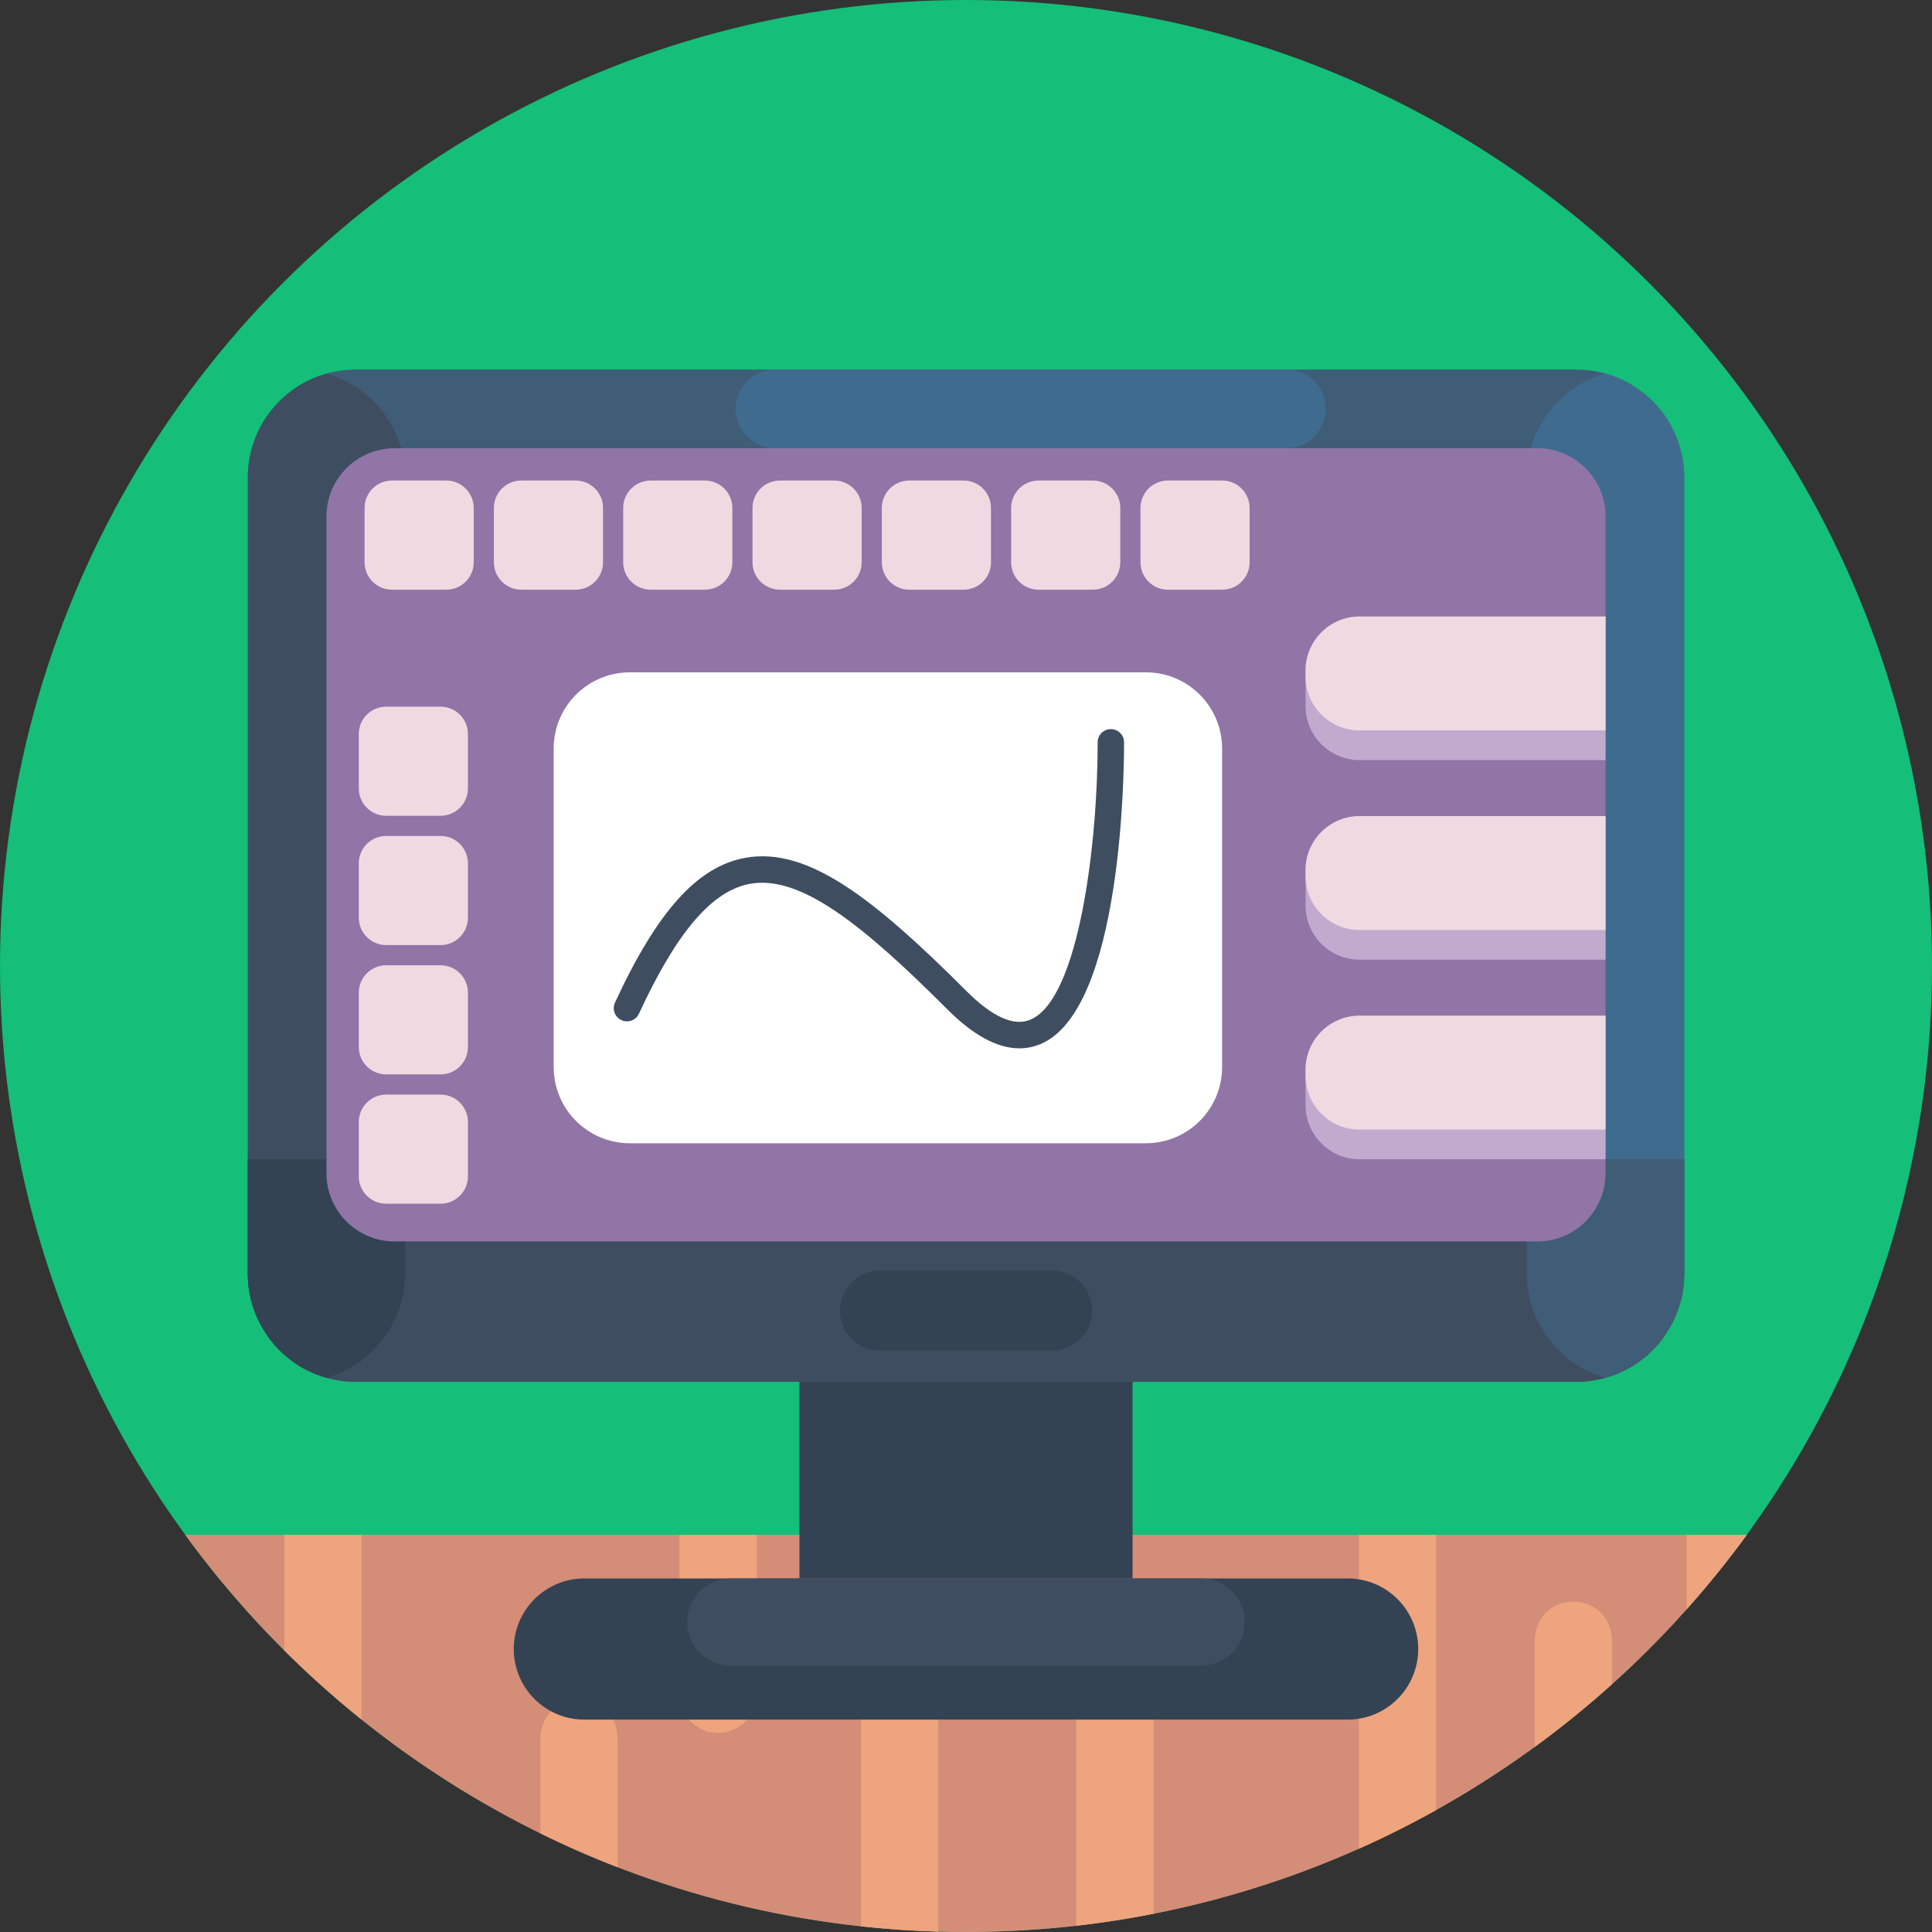 <svg id="_x35_0" enable-background="new 0 0 512 512" height="512" viewBox="0 0 512 512" width="512" xmlns="http://www.w3.org/2000/svg"><rect x="0" y="0" width="512" height="512" fill="#333333" stroke="none"/><g><g><circle cx="256" cy="256" fill="#15be79" r="256"/></g><g><g><path d="m462.93 406.75c-46.56 63.8-121.91 105.25-206.93 105.25s-160.37-41.45-206.93-105.25z" fill="#d48d77"/><g fill="#eea47d"><path d="m380.58 406.75v72.95c-6.668 3.708-13.507 7.145-20.48 10.25v-83.2z"/><path d="m462.92 406.75c-4.978 6.838-10.303 13.422-15.94 19.73v-19.73z"/><path d="m200.532 406.75v42.24c0 5.66-4.59 10.25-10.25 10.25-5.65 0-10.24-4.59-10.24-10.25v-42.24z"/><path d="m305.71 437.94v69.23c-6.74 1.33-13.57 2.39-20.49 3.17v-72.4c0-5.65 4.59-10.24 10.24-10.24 5.656.004 10.249 4.576 10.25 10.24z"/><path d="m427.21 434.63v11.68c-6.53 5.9-13.37 11.45-20.49 16.63v-28.31c.528-13.576 19.964-13.571 20.49 0z"/><path d="m248.63 406.75v105.14c-6.849-.186-13.674-.653-20.48-1.39v-103.75z"/><path d="m163.68 460.62v34.23c-6.98-2.7-13.81-5.7-20.48-8.98v-25.25c.518-13.58 19.966-13.573 20.48 0z"/><path d="m95.83 407.27v48.44c-7.145-5.736-13.984-11.856-20.48-18.32v-30.12c0-.17 0-.35.01-.52h20.46c.01.18.01.35.01.52z"/></g></g></g><g><path d="m282.896 330.024h-53.792c-9.524 0-17.245 7.721-17.245 17.245v71.037h88.281v-71.037c.001-9.525-7.72-17.245-17.244-17.245z" fill="#334353"/><path d="m357.139 418.305h-202.278c-10.329 0-18.702 8.373-18.702 18.703 0 10.329 8.373 18.703 18.702 18.703h202.279c10.329 0 18.703-8.373 18.703-18.703-.001-10.33-8.374-18.703-18.704-18.703z" fill="#334353"/><path d="m318.361 418.305h-124.722c-6.369 0-11.532 5.163-11.532 11.532 0 6.369 5.163 11.532 11.532 11.532h124.722c6.369 0 11.532-5.163 11.532-11.532-.001-6.369-5.163-11.532-11.532-11.532z" fill="#3e4e60"/><path d="m446.321 126.531v211.03c0 5.754-1.71 11.132-4.665 15.629-3.707 5.754-9.421 10.043-16.173 11.923-2.462.713-5.093 1.089-7.75 1.089h-323.465c-2.709 0-5.287-.376-7.75-1.089-6.752-1.879-12.467-6.169-16.173-11.923-2.955-4.497-4.665-9.875-4.665-15.629v-211.03c0-2.657.376-5.287 1.075-7.75 2.67-9.551 10.173-17.093 19.763-19.763 2.462-.7 5.093-1.076 7.75-1.076h323.465c2.709 0 5.287.376 7.75 1.076 9.551 2.67 17.093 10.173 19.763 19.763.699 2.462 1.075 5.093 1.075 7.75z" fill="#3f5d77"/><path d="m107.37 126.531v211.03c0 5.754-1.711 11.132-4.678 15.629-3.706 5.754-9.421 10.043-16.173 11.923-6.752-1.879-12.467-6.169-16.173-11.923-2.955-4.497-4.665-9.875-4.665-15.629v-211.03c0-13.089 8.786-24.13 20.838-27.513 12.051 3.383 20.851 14.424 20.851 27.513z" fill="#3e4e60"/><path d="m446.321 126.531v211.03c0 5.754-1.71 11.132-4.665 15.629-3.707 5.754-9.421 10.043-16.173 11.923-6.752-1.879-12.467-6.169-16.173-11.923-2.968-4.497-4.678-9.875-4.678-15.629v-211.03c0-13.128 8.838-24.169 20.852-27.513 11.999 3.344 20.837 14.385 20.837 27.513z" fill="#3f6c8e"/><path d="m446.321 307.21v30.351c0 5.754-1.71 11.132-4.665 15.629-3.707 5.754-9.421 10.043-16.173 11.923-2.462.713-5.093 1.089-7.75 1.089h-323.465c-2.709 0-5.287-.376-7.75-1.089-6.752-1.879-12.467-6.169-16.173-11.923-2.955-4.497-4.665-9.875-4.665-15.629v-30.351z" fill="#3e4e60"/><path d="m107.37 307.21v30.351c0 5.754-1.711 11.132-4.678 15.629-3.706 5.754-9.421 10.043-16.173 11.923-6.752-1.879-12.467-6.169-16.173-11.923-2.955-4.497-4.665-9.875-4.665-15.629v-30.351z" fill="#334353"/><path d="m446.321 307.21v30.351c0 5.754-1.71 11.132-4.665 15.629-3.707 5.754-9.421 10.043-16.173 11.923-6.752-1.879-12.467-6.169-16.173-11.923-2.968-4.497-4.678-9.875-4.678-15.629v-30.351z" fill="#3f5d77"/><path d="m278.767 336.705h-45.534c-5.866 0-10.622 4.755-10.622 10.622 0 5.866 4.755 10.622 10.622 10.622h45.534c5.866 0 10.622-4.755 10.622-10.622 0-5.866-4.756-10.622-10.622-10.622z" fill="#334353"/><path d="m340.881 118.788h-135.473c-5.756 0-10.423-4.666-10.423-10.423 0-5.756 4.666-10.423 10.423-10.423h135.473c5.756 0 10.423 4.666 10.423 10.423 0 5.756-4.666 10.423-10.423 10.423z" fill="#3f6c8e"/><g><path d="m407.423 328.995h-302.846c-9.97 0-18.053-8.083-18.053-18.053v-174.102c0-9.97 8.083-18.053 18.053-18.053h302.845c9.97 0 18.053 8.083 18.053 18.053v174.102c0 9.97-8.082 18.053-18.052 18.053z" fill="#9175a7"/><g><path d="m303.676 302.975h-136.754c-11.151 0-20.191-9.04-20.191-20.191v-84.417c0-11.151 9.04-20.191 20.191-20.191h136.754c11.151 0 20.191 9.04 20.191 20.191v84.417c0 11.151-9.04 20.191-20.191 20.191z" fill="#fff"/><g><path d="m425.48 216.28v38.04h-65.17c-7.91 0-14.32-6.41-14.32-14.32v-9.4c0-7.91 6.41-14.32 14.32-14.32z" fill="#c2aacf"/><path d="m425.48 216.28v30.18h-65.17c-7.91 0-14.32-6.41-14.32-14.32v-1.54c0-7.91 6.41-14.32 14.32-14.32z" fill="#f0dae2"/></g><g><path d="m425.48 163.39v38.04h-65.17c-7.91 0-14.32-6.41-14.32-14.32v-9.39c0-7.92 6.41-14.33 14.32-14.33z" fill="#c2aacf"/><path d="m425.48 163.39v30.18h-65.17c-7.91 0-14.32-6.41-14.32-14.32v-1.53c0-7.92 6.41-14.33 14.32-14.33z" fill="#f0dae2"/></g><g><path d="m425.48 269.17v38.04h-65.17c-7.91 0-14.32-6.41-14.32-14.33v-9.39c0-7.91 6.41-14.32 14.32-14.32z" fill="#c2aacf"/><path d="m425.48 269.17v30.18h-65.17c-7.91 0-14.32-6.41-14.32-14.32v-1.54c0-7.91 6.41-14.32 14.32-14.32z" fill="#f0dae2"/></g><g fill="#f0dae2"><g><path d="m116.744 187.268h-14.398c-4.011 0-7.262 3.251-7.262 7.262v14.398c0 4.011 3.251 7.262 7.262 7.262h14.398c4.011 0 7.262-3.251 7.262-7.262v-14.398c0-4.011-3.251-7.262-7.262-7.262z"/><path d="m116.744 290.078h-14.398c-4.011 0-7.262 3.251-7.262 7.262v14.398c0 4.011 3.251 7.262 7.262 7.262h14.398c4.011 0 7.262-3.251 7.262-7.262v-14.398c0-4.01-3.251-7.262-7.262-7.262z"/><path d="m116.744 221.538h-14.398c-4.011 0-7.262 3.251-7.262 7.262v14.398c0 4.011 3.251 7.262 7.262 7.262h14.398c4.011 0 7.262-3.251 7.262-7.262v-14.398c0-4.011-3.251-7.262-7.262-7.262z"/><path d="m116.744 255.808h-14.398c-4.011 0-7.262 3.251-7.262 7.262v14.398c0 4.011 3.251 7.262 7.262 7.262h14.398c4.011 0 7.262-3.251 7.262-7.262v-14.398c0-4.011-3.251-7.262-7.262-7.262z"/></g><g><path d="m96.616 134.611v14.398c0 4.011 3.251 7.262 7.262 7.262h14.398c4.011 0 7.262-3.251 7.262-7.262v-14.398c0-4.011-3.251-7.262-7.262-7.262h-14.398c-4.011 0-7.262 3.251-7.262 7.262z"/><path d="m199.426 134.611v14.398c0 4.011 3.251 7.262 7.262 7.262h14.398c4.011 0 7.262-3.251 7.262-7.262v-14.398c0-4.011-3.251-7.262-7.262-7.262h-14.398c-4.01 0-7.262 3.251-7.262 7.262z"/><path d="m130.886 134.611v14.398c0 4.011 3.251 7.262 7.262 7.262h14.398c4.011 0 7.262-3.251 7.262-7.262v-14.398c0-4.011-3.251-7.262-7.262-7.262h-14.398c-4.011 0-7.262 3.251-7.262 7.262z"/><path d="m165.156 134.611v14.398c0 4.011 3.251 7.262 7.262 7.262h14.398c4.011 0 7.262-3.251 7.262-7.262v-14.398c0-4.011-3.251-7.262-7.262-7.262h-14.398c-4.011 0-7.262 3.251-7.262 7.262z"/><path d="m233.696 134.611v14.398c0 4.011 3.251 7.262 7.262 7.262h14.398c4.011 0 7.262-3.251 7.262-7.262v-14.398c0-4.011-3.251-7.262-7.262-7.262h-14.398c-4.01 0-7.262 3.251-7.262 7.262z"/><path d="m267.966 134.611v14.398c0 4.011 3.251 7.262 7.262 7.262h14.398c4.011 0 7.262-3.251 7.262-7.262v-14.398c0-4.011-3.251-7.262-7.262-7.262h-14.398c-4.01 0-7.262 3.251-7.262 7.262z"/><path d="m302.237 134.611v14.398c0 4.011 3.251 7.262 7.262 7.262h14.398c4.011 0 7.262-3.251 7.262-7.262v-14.398c0-4.011-3.251-7.262-7.262-7.262h-14.398c-4.011 0-7.262 3.251-7.262 7.262z"/></g></g></g><g><path d="m270.15 277.821c-5.814 0-12.179-3.427-18.996-10.243-22.371-22.369-38.924-35.756-52.336-33.366-10.094 1.798-19.463 12.737-29.485 34.426-.811 1.755-2.89 2.521-4.646 1.709-1.754-.811-2.52-2.89-1.709-4.645 11.218-24.279 21.893-36.116 34.612-38.382 16.473-2.933 33.929 10.725 58.514 35.309 6.865 6.865 12.56 9.43 16.926 7.61 13.133-5.459 17.924-47.981 17.858-73.502-.005-1.933 1.558-3.504 3.491-3.509h.009c1.929 0 3.495 1.561 3.5 3.491.019 7.235-.446 70.952-22.171 79.983-1.793.747-3.65 1.119-5.567 1.119z" fill="#3e4e60"/></g></g></g></g></svg>